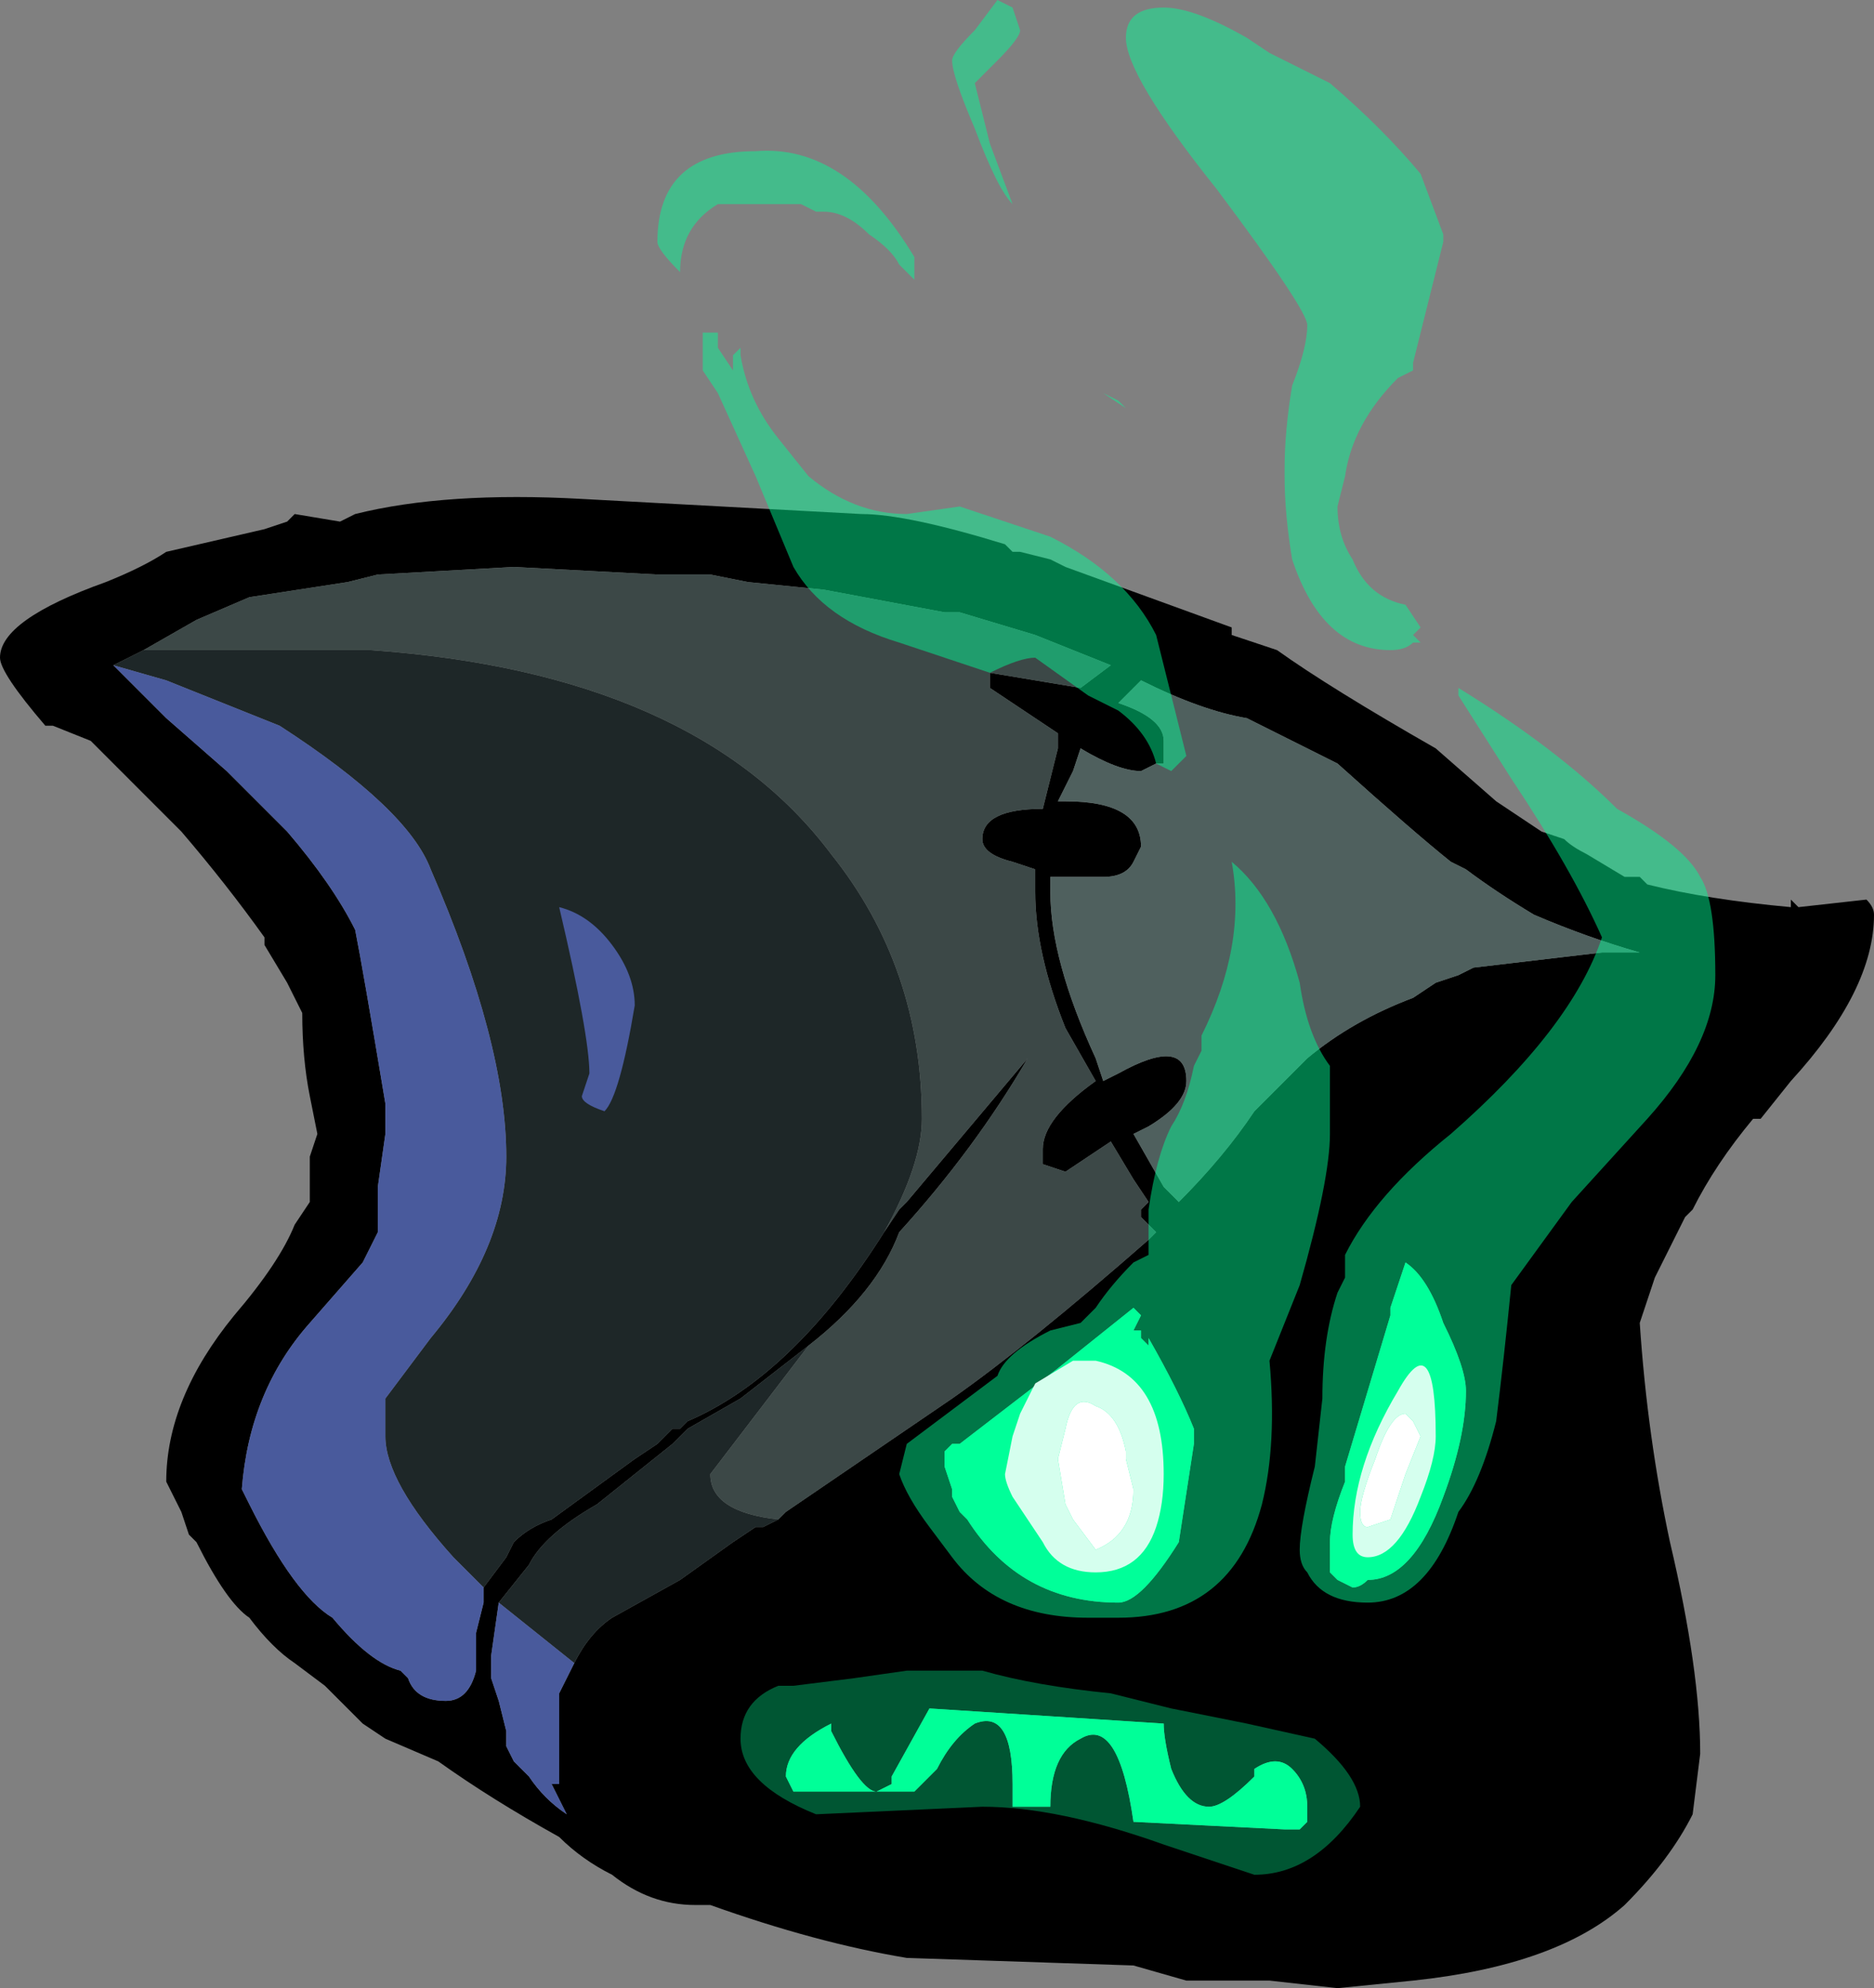 <?xml version="1.0" encoding="UTF-8" standalone="no"?>
<svg xmlns:ffdec="https://www.free-decompiler.com/flash" xmlns:xlink="http://www.w3.org/1999/xlink" ffdec:objectType="frame" height="92.05px" width="86.8px" xmlns="http://www.w3.org/2000/svg">
  <rect width="100%" height="100%" fill="#808080" stroke="none"/>
  <g transform="matrix(1.0, 0.0, 0.0, 1.0, 43.4, 91.0)">
    <use ffdec:characterId="383" height="13.15" transform="matrix(7.0, 0.0, 0.0, 7.0, -43.4, -91.0)" width="12.4" xlink:href="#shape0"/>
  </g>
  <defs>
    <g id="shape0" transform="matrix(1.0, 0.0, 0.0, 1.0, 6.2, 13.0)">
      <path d="M-1.05 -2.95 L-1.0 -3.0 0.1 -3.75 Q0.6 -4.1 1.4 -4.8 L1.45 -4.85 1.35 -4.95 1.35 -5.0 1.4 -5.05 1.3 -5.2 1.15 -5.45 0.85 -5.25 0.7 -5.3 0.7 -5.4 Q0.7 -5.6 1.05 -5.85 L0.85 -6.2 Q0.65 -6.7 0.65 -7.1 L0.65 -7.25 0.5 -7.3 Q0.3 -7.35 0.3 -7.45 0.3 -7.65 0.7 -7.65 L0.8 -8.05 0.8 -8.15 0.35 -8.45 0.35 -8.55 0.95 -8.45 1.15 -8.6 0.65 -8.8 0.15 -8.95 0.05 -8.95 -0.75 -9.1 -1.25 -9.15 -1.5 -9.2 -1.85 -9.2 -2.8 -9.25 -3.7 -9.2 -3.9 -9.15 -4.55 -9.05 -4.9 -8.9 -5.25 -8.7 -5.45 -8.6 -5.1 -8.25 -4.7 -7.9 -4.3 -7.5 Q-4.0 -7.15 -3.85 -6.85 -3.8 -6.6 -3.65 -5.7 L-3.65 -5.5 -3.7 -5.15 Q-3.7 -5.0 -3.7 -4.85 L-3.8 -4.65 -4.15 -4.25 Q-4.55 -3.8 -4.6 -3.15 L-4.55 -3.05 Q-4.25 -2.45 -4.0 -2.3 -3.75 -2.0 -3.55 -1.95 L-3.5 -1.9 Q-3.45 -1.75 -3.25 -1.75 -3.1 -1.75 -3.05 -1.95 L-3.05 -2.2 -3.0 -2.4 -3.0 -2.5 -2.85 -2.7 -2.8 -2.8 Q-2.7 -2.9 -2.55 -2.95 L-2.0 -3.35 -1.85 -3.45 -1.75 -3.55 -1.7 -3.55 -1.65 -3.6 Q-0.95 -3.9 -0.35 -4.85 L-0.25 -5.0 -0.2 -5.05 0.6 -6.0 Q0.25 -5.4 -0.25 -4.85 -0.4 -4.45 -0.85 -4.1 L-1.3 -3.75 -1.65 -3.55 -1.75 -3.45 -2.25 -3.05 Q-2.6 -2.85 -2.7 -2.65 L-2.9 -2.4 -2.95 -2.05 -2.95 -1.9 -2.9 -1.75 -2.85 -1.55 -2.85 -1.45 -2.8 -1.35 -2.7 -1.25 Q-2.6 -1.1 -2.45 -1.0 L-2.55 -1.2 -2.5 -1.2 -2.5 -1.8 -2.4 -2.0 Q-2.3 -2.2 -2.15 -2.3 L-1.7 -2.55 -1.35 -2.8 -1.2 -2.9 -1.15 -2.9 -1.05 -2.95 M0.55 -9.35 L0.75 -9.3 0.85 -9.25 1.95 -8.85 1.95 -8.8 2.25 -8.7 Q2.6 -8.45 3.3 -8.05 L3.7 -7.7 Q3.85 -7.6 4.0 -7.5 L4.15 -7.45 Q4.2 -7.4 4.3 -7.35 L4.55 -7.2 4.65 -7.2 4.7 -7.15 Q5.1 -7.05 5.65 -7.0 L5.65 -7.05 5.7 -7.0 6.15 -7.05 Q6.2 -7.0 6.2 -6.95 6.2 -6.45 5.65 -5.85 L5.45 -5.6 5.4 -5.6 Q5.15 -5.3 5.0 -5.0 L4.95 -4.95 4.75 -4.55 4.65 -4.25 Q4.7 -3.5 4.85 -2.8 5.05 -1.95 5.05 -1.4 L5.0 -1.0 Q4.85 -0.7 4.55 -0.4 4.1 0.0 3.15 0.1 L2.65 0.15 2.2 0.1 1.65 0.1 1.3 0.0 -0.2 -0.05 Q-0.8 -0.15 -1.5 -0.4 L-1.6 -0.4 Q-1.9 -0.4 -2.15 -0.6 -2.35 -0.7 -2.5 -0.85 -2.95 -1.1 -3.3 -1.35 L-3.65 -1.5 -3.8 -1.6 -4.05 -1.85 -4.25 -2.0 Q-4.4 -2.1 -4.55 -2.3 -4.7 -2.4 -4.9 -2.8 L-4.95 -2.85 -5.0 -3.0 -5.1 -3.2 Q-5.1 -3.75 -4.65 -4.3 -4.35 -4.65 -4.25 -4.9 L-4.15 -5.05 -4.15 -5.35 -4.1 -5.5 -4.15 -5.75 Q-4.2 -6.0 -4.2 -6.3 L-4.3 -6.5 -4.45 -6.75 -4.45 -6.8 Q-4.7 -7.15 -5.0 -7.5 L-5.6 -8.1 -5.85 -8.2 -5.9 -8.2 Q-6.2 -8.55 -6.2 -8.65 -6.2 -8.9 -5.5 -9.15 -5.25 -9.25 -5.1 -9.35 L-4.45 -9.5 -4.3 -9.55 -4.25 -9.6 -3.95 -9.55 -3.85 -9.6 Q-3.25 -9.75 -2.35 -9.7 L-0.5 -9.6 Q-0.2 -9.6 0.45 -9.4 L0.5 -9.35 0.55 -9.35 M1.2 -8.35 Q1.5 -8.25 1.5 -8.1 L1.5 -7.95 1.45 -7.95 1.35 -7.9 Q1.2 -7.9 0.95 -8.05 L0.9 -7.9 0.8 -7.7 0.85 -7.7 Q1.35 -7.7 1.35 -7.4 L1.3 -7.3 Q1.25 -7.2 1.1 -7.2 L0.75 -7.2 0.75 -7.1 Q0.75 -6.65 1.05 -6.0 L1.1 -5.85 1.2 -5.9 Q1.65 -6.15 1.65 -5.85 1.65 -5.7 1.4 -5.55 L1.3 -5.5 1.5 -5.15 1.6 -5.05 Q1.9 -5.35 2.1 -5.65 L2.45 -6.0 Q2.75 -6.25 3.15 -6.4 L3.3 -6.5 3.45 -6.55 3.55 -6.6 4.4 -6.7 4.65 -6.7 Q4.3 -6.8 3.95 -6.95 3.7 -7.1 3.5 -7.25 L3.4 -7.3 Q3.15 -7.5 2.65 -7.95 L2.05 -8.25 Q1.75 -8.3 1.35 -8.5 L1.2 -8.35 M3.35 -8.8 L3.35 -8.8 M3.1 -4.65 L3.0 -4.35 3.0 -4.3 2.7 -3.3 2.7 -3.2 Q2.6 -2.95 2.6 -2.8 L2.6 -2.6 2.65 -2.55 2.75 -2.5 Q2.8 -2.5 2.85 -2.55 3.15 -2.55 3.35 -3.1 3.5 -3.5 3.5 -3.8 3.5 -3.95 3.35 -4.25 3.25 -4.55 3.1 -4.65 L3.1 -4.65 M0.5 -1.2 L0.5 -1.05 0.75 -1.05 Q0.75 -1.4 0.95 -1.5 1.2 -1.65 1.3 -0.95 L2.3 -0.9 2.4 -0.9 2.45 -0.95 2.45 -1.05 Q2.45 -1.2 2.35 -1.3 2.25 -1.4 2.1 -1.3 L2.1 -1.25 Q1.9 -1.05 1.8 -1.05 1.65 -1.05 1.55 -1.3 1.5 -1.5 1.5 -1.6 L-0.05 -1.7 -0.3 -1.25 -0.3 -1.2 -0.4 -1.15 Q-0.5 -1.15 -0.7 -1.55 L-0.7 -1.6 Q-1.0 -1.45 -1.0 -1.25 L-0.95 -1.15 -0.15 -1.15 0.0 -1.3 Q0.1 -1.5 0.25 -1.6 0.5 -1.7 0.5 -1.2 M1.35 -4.3 L1.3 -4.35 0.8 -3.95 0.15 -3.45 0.1 -3.45 0.05 -3.4 0.05 -3.3 0.1 -3.15 0.1 -3.1 0.15 -3.0 0.2 -2.95 Q0.55 -2.4 1.2 -2.4 1.35 -2.4 1.6 -2.8 L1.7 -3.45 1.7 -3.55 Q1.6 -3.8 1.4 -4.15 L1.4 -4.1 1.35 -4.15 1.35 -4.2 1.3 -4.2 1.35 -4.3" fill="#000000" fill-rule="evenodd" stroke="none"/>
      <path d="M3.1 -4.65 L3.1 -4.65 Q3.25 -4.55 3.35 -4.25 3.5 -3.95 3.5 -3.8 3.5 -3.5 3.35 -3.1 3.15 -2.55 2.85 -2.55 2.8 -2.5 2.75 -2.5 L2.65 -2.55 2.6 -2.6 2.6 -2.8 Q2.6 -2.95 2.7 -3.2 L2.7 -3.3 3.0 -4.3 3.0 -4.35 3.1 -4.65 M1.35 -4.3 L1.3 -4.2 1.35 -4.2 1.35 -4.15 1.4 -4.1 1.4 -4.15 Q1.6 -3.8 1.7 -3.55 L1.7 -3.45 1.6 -2.8 Q1.35 -2.4 1.2 -2.4 0.55 -2.4 0.2 -2.95 L0.15 -3.0 0.1 -3.1 0.1 -3.15 0.05 -3.3 0.05 -3.4 0.1 -3.45 0.15 -3.45 0.8 -3.95 1.3 -4.35 1.35 -4.3 M0.5 -1.2 Q0.5 -1.7 0.25 -1.6 0.1 -1.5 0.0 -1.3 L-0.15 -1.15 -0.95 -1.15 -1.0 -1.25 Q-1.0 -1.45 -0.7 -1.6 L-0.7 -1.55 Q-0.5 -1.15 -0.4 -1.15 L-0.3 -1.2 -0.3 -1.25 -0.05 -1.7 1.5 -1.6 Q1.5 -1.5 1.55 -1.3 1.65 -1.05 1.8 -1.05 1.9 -1.05 2.1 -1.25 L2.1 -1.3 Q2.25 -1.4 2.35 -1.3 2.45 -1.2 2.45 -1.05 L2.45 -0.95 2.4 -0.9 2.3 -0.9 1.3 -0.95 Q1.2 -1.65 0.95 -1.5 0.75 -1.4 0.75 -1.05 L0.5 -1.05 0.5 -1.2" fill="#00ff99" fill-rule="evenodd" stroke="none"/>
      <path d="M-1.05 -2.95 L-1.15 -2.9 -1.2 -2.9 -1.35 -2.8 -1.7 -2.55 -2.15 -2.3 Q-2.3 -2.2 -2.4 -2.0 L-2.9 -2.4 -2.7 -2.65 Q-2.6 -2.85 -2.25 -3.05 L-1.75 -3.45 -1.65 -3.55 -1.3 -3.75 -0.85 -4.1 -1.5 -3.25 Q-1.5 -3.0 -1.05 -2.95 M-0.35 -4.85 Q-0.95 -3.9 -1.65 -3.6 L-1.7 -3.55 -1.75 -3.55 -1.85 -3.45 -2.0 -3.35 -2.55 -2.95 Q-2.7 -2.9 -2.8 -2.8 L-2.85 -2.7 -3.0 -2.5 -3.2 -2.7 Q-3.65 -3.2 -3.65 -3.5 L-3.65 -3.75 -3.35 -4.15 Q-2.85 -4.75 -2.85 -5.35 -2.85 -6.1 -3.35 -7.25 -3.5 -7.65 -4.35 -8.2 L-5.1 -8.5 -5.45 -8.6 -5.25 -8.7 -3.75 -8.7 Q-1.6 -8.55 -0.7 -7.35 -0.1 -6.6 -0.1 -5.6 -0.1 -5.3 -0.35 -4.85" fill="#1e2728" fill-rule="evenodd" stroke="none"/>
      <path d="M1.2 -8.35 L1.35 -8.5 Q1.75 -8.3 2.05 -8.25 L2.65 -7.95 Q3.15 -7.5 3.4 -7.3 L3.5 -7.25 Q3.7 -7.1 3.95 -6.95 4.3 -6.8 4.65 -6.7 L4.4 -6.7 3.55 -6.6 3.45 -6.55 3.3 -6.5 3.15 -6.4 Q2.75 -6.25 2.45 -6.0 L2.1 -5.65 Q1.9 -5.35 1.6 -5.05 L1.5 -5.15 1.3 -5.5 1.4 -5.55 Q1.65 -5.7 1.65 -5.85 1.65 -6.15 1.2 -5.9 L1.1 -5.85 1.05 -6.0 Q0.75 -6.65 0.75 -7.1 L0.75 -7.2 1.1 -7.2 Q1.25 -7.2 1.3 -7.3 L1.35 -7.4 Q1.35 -7.7 0.85 -7.7 L0.8 -7.7 0.9 -7.9 0.95 -8.05 Q1.2 -7.9 1.35 -7.9 L1.45 -7.95 1.5 -7.95 1.5 -8.1 Q1.5 -8.25 1.2 -8.35" fill="#4f605e" fill-rule="evenodd" stroke="none"/>
      <path d="M-5.25 -8.7 L-4.9 -8.9 -4.55 -9.05 -3.9 -9.15 -3.7 -9.2 -2.8 -9.25 -1.85 -9.2 -1.5 -9.2 -1.25 -9.15 -0.75 -9.1 0.05 -8.95 0.15 -8.95 0.65 -8.8 1.15 -8.6 0.95 -8.45 0.35 -8.55 0.35 -8.45 0.8 -8.15 0.8 -8.05 0.7 -7.65 Q0.3 -7.65 0.3 -7.45 0.3 -7.35 0.5 -7.3 L0.65 -7.25 0.65 -7.1 Q0.65 -6.7 0.85 -6.2 L1.05 -5.85 Q0.7 -5.6 0.7 -5.4 L0.7 -5.3 0.85 -5.25 1.15 -5.45 1.3 -5.2 1.4 -5.05 1.35 -5.0 1.35 -4.95 1.45 -4.85 1.4 -4.8 Q0.6 -4.1 0.1 -3.75 L-1.0 -3.0 -1.05 -2.95 Q-1.5 -3.0 -1.5 -3.25 L-0.85 -4.1 Q-0.4 -4.45 -0.25 -4.85 0.25 -5.4 0.6 -6.0 L-0.2 -5.05 -0.25 -5.0 -0.35 -4.85 Q-0.1 -5.3 -0.1 -5.6 -0.1 -6.6 -0.7 -7.35 -1.6 -8.55 -3.75 -8.7 L-5.25 -8.7" fill="#3c4847" fill-rule="evenodd" stroke="none"/>
      <path d="M-2.4 -2.0 L-2.5 -1.8 -2.5 -1.2 -2.55 -1.2 -2.45 -1.0 Q-2.6 -1.1 -2.7 -1.25 L-2.8 -1.35 -2.85 -1.45 -2.85 -1.55 -2.9 -1.75 -2.95 -1.9 -2.95 -2.05 -2.9 -2.4 -2.4 -2.0 M-3.0 -2.5 L-3.0 -2.4 -3.05 -2.2 -3.05 -1.95 Q-3.1 -1.75 -3.25 -1.75 -3.45 -1.75 -3.5 -1.9 L-3.55 -1.95 Q-3.75 -2.0 -4.0 -2.3 -4.25 -2.45 -4.55 -3.05 L-4.6 -3.15 Q-4.55 -3.8 -4.15 -4.25 L-3.8 -4.65 -3.7 -4.85 Q-3.7 -5.0 -3.7 -5.15 L-3.65 -5.5 -3.65 -5.7 Q-3.8 -6.6 -3.85 -6.85 -4.0 -7.15 -4.3 -7.5 L-4.7 -7.9 -5.1 -8.25 -5.45 -8.6 -5.1 -8.5 -4.35 -8.2 Q-3.5 -7.65 -3.35 -7.25 -2.85 -6.1 -2.85 -5.35 -2.85 -4.75 -3.35 -4.15 L-3.65 -3.75 -3.65 -3.5 Q-3.65 -3.2 -3.2 -2.7 L-3.0 -2.5" fill="#495a9c" fill-rule="evenodd" stroke="none"/>
      <path d="M-2.2 -5.65 Q-2.35 -5.7 -2.35 -5.75 L-2.3 -5.9 Q-2.3 -6.15 -2.5 -7.0 -2.3 -6.95 -2.15 -6.75 -2.0 -6.55 -2.0 -6.35 -2.1 -5.75 -2.2 -5.65" fill="#495a9c" fill-rule="evenodd" stroke="none"/>
      <path d="M3.35 -11.45 L3.35 -11.4 3.15 -10.6 3.15 -10.55 3.05 -10.5 Q2.75 -10.2 2.7 -9.85 L2.65 -9.65 Q2.65 -9.45 2.75 -9.3 2.85 -9.05 3.1 -9.0 L3.2 -8.85 3.15 -8.8 3.2 -8.75 3.15 -8.75 Q3.1 -8.7 3.0 -8.7 2.55 -8.7 2.35 -9.3 2.3 -9.6 2.3 -9.85 L2.3 -9.9 Q2.3 -10.15 2.35 -10.45 2.45 -10.7 2.45 -10.85 2.45 -10.95 1.85 -11.75 1.25 -12.5 1.25 -12.75 1.25 -12.95 1.5 -12.95 1.7 -12.95 2.05 -12.75 L2.2 -12.65 2.6 -12.45 Q2.95 -12.15 3.2 -11.85 L3.35 -11.45 M0.5 -12.95 L0.55 -12.8 Q0.55 -12.75 0.4 -12.6 L0.25 -12.45 0.35 -12.05 0.5 -11.65 Q0.4 -11.75 0.25 -12.15 0.1 -12.5 0.1 -12.6 0.1 -12.65 0.25 -12.8 L0.4 -13.0 0.5 -12.95 M0.75 -9.45 Q1.25 -9.2 1.45 -8.8 L1.65 -8.0 1.55 -7.9 1.45 -7.95 Q1.4 -8.15 1.2 -8.3 L1.0 -8.4 0.65 -8.65 Q0.55 -8.65 0.35 -8.55 L-0.25 -8.75 Q-0.75 -8.9 -0.95 -9.25 L-1.2 -9.85 -1.45 -10.4 -1.55 -10.55 -1.55 -10.8 -1.45 -10.8 -1.45 -10.7 -1.35 -10.55 -1.35 -10.65 -1.3 -10.7 -1.3 -10.65 Q-1.25 -10.35 -1.05 -10.1 L-0.85 -9.85 Q-0.55 -9.6 -0.2 -9.6 L0.15 -9.65 0.75 -9.45 M1.2 -10.35 L1.25 -10.3 1.1 -10.4 1.2 -10.35 M3.45 -8.4 Q3.45 -8.55 3.45 -8.45 4.1 -8.05 4.5 -7.65 4.95 -7.4 5.05 -7.2 5.15 -7.05 5.15 -6.55 5.15 -6.1 4.7 -5.6 L4.2 -5.05 3.8 -4.5 Q3.75 -4.0 3.7 -3.6 3.6 -3.2 3.45 -3.0 3.25 -2.4 2.85 -2.4 2.55 -2.4 2.45 -2.6 2.4 -2.65 2.4 -2.75 2.4 -2.9 2.5 -3.3 L2.55 -3.75 Q2.55 -4.15 2.65 -4.45 L2.7 -4.55 2.7 -4.7 Q2.9 -5.1 3.4 -5.5 4.2 -6.2 4.4 -6.8 4.2 -7.25 3.8 -7.85 L3.45 -8.4 M1.3 -7.05 L1.3 -7.05 M1.7 -5.95 L1.75 -6.05 1.75 -6.15 Q2.05 -6.75 1.95 -7.3 2.25 -7.05 2.4 -6.5 2.45 -6.15 2.6 -5.95 L2.6 -5.5 Q2.6 -5.2 2.4 -4.5 L2.2 -4.0 Q2.25 -3.45 2.15 -3.05 1.95 -2.3 1.2 -2.3 L1.0 -2.3 Q0.4 -2.3 0.1 -2.7 L-0.05 -2.9 Q-0.2 -3.1 -0.25 -3.25 L-0.2 -3.45 0.4 -3.9 Q0.45 -4.05 0.75 -4.2 L0.95 -4.25 1.05 -4.35 Q1.15 -4.5 1.3 -4.65 L1.4 -4.7 1.4 -5.0 Q1.45 -5.35 1.55 -5.55 1.65 -5.7 1.7 -5.95 M0.5 -3.1 L0.7 -2.8 Q0.8 -2.6 1.05 -2.6 1.35 -2.6 1.45 -2.9 1.5 -3.05 1.5 -3.25 1.5 -3.9 1.05 -4.0 L0.9 -4.0 0.65 -3.85 0.55 -3.65 0.5 -3.5 0.35 -3.4 Q0.35 -3.25 0.5 -3.1 M2.75 -2.85 Q2.75 -2.7 2.85 -2.7 3.05 -2.7 3.2 -3.1 3.3 -3.35 3.3 -3.5 3.3 -4.25 3.05 -3.8 2.75 -3.3 2.75 -2.85 M-1.85 -11.4 Q-1.85 -12.0 -1.2 -12.0 -0.6 -12.05 -0.15 -11.3 L-0.15 -11.15 -0.25 -11.25 Q-0.3 -11.35 -0.45 -11.45 -0.6 -11.6 -0.75 -11.6 L-0.8 -11.6 -0.9 -11.65 -1.45 -11.65 Q-1.7 -11.5 -1.7 -11.2 -1.85 -11.35 -1.85 -11.4" fill="#00ff99" fill-opacity="0.467" fill-rule="evenodd" stroke="none"/>
      <path d="M0.3 -1.95 Q0.65 -1.85 1.15 -1.8 L1.55 -1.7 2.05 -1.6 2.5 -1.5 Q2.8 -1.25 2.8 -1.05 2.5 -0.6 2.1 -0.6 L1.5 -0.8 Q0.8 -1.05 0.3 -1.05 L-0.8 -1.0 Q-1.3 -1.2 -1.3 -1.5 -1.3 -1.75 -1.05 -1.85 L-0.95 -1.85 -0.55 -1.9 -0.2 -1.95 0.3 -1.95" fill="#00ff99" fill-opacity="0.337" fill-rule="evenodd" stroke="none"/>
      <path d="M3.15 -3.6 L3.1 -3.65 Q3.0 -3.65 2.9 -3.35 2.8 -3.1 2.8 -3.0 2.8 -2.9 2.85 -2.9 L3.0 -2.95 3.1 -3.25 3.2 -3.5 3.15 -3.6 M0.5 -3.5 L0.55 -3.65 0.65 -3.85 0.9 -4.0 1.05 -4.0 Q1.5 -3.9 1.5 -3.25 1.5 -3.05 1.45 -2.9 1.35 -2.6 1.05 -2.6 0.8 -2.6 0.7 -2.8 L0.5 -3.1 Q0.45 -3.2 0.45 -3.25 L0.5 -3.5 M1.05 -3.7 Q0.9 -3.8 0.85 -3.55 L0.8 -3.35 0.85 -3.05 0.9 -2.95 1.05 -2.75 Q1.3 -2.85 1.3 -3.15 L1.25 -3.35 1.25 -3.4 Q1.2 -3.65 1.05 -3.7 M2.75 -2.85 Q2.75 -3.3 3.05 -3.8 3.3 -4.25 3.3 -3.5 3.3 -3.35 3.2 -3.1 3.05 -2.7 2.85 -2.7 2.75 -2.7 2.75 -2.85" fill="#d5ffee" fill-rule="evenodd" stroke="none"/>
      <path d="M3.15 -3.6 L3.2 -3.5 3.1 -3.25 3.0 -2.95 2.85 -2.9 Q2.8 -2.9 2.8 -3.0 2.8 -3.1 2.9 -3.35 3.0 -3.65 3.1 -3.65 L3.15 -3.6 M1.05 -3.7 Q1.2 -3.65 1.25 -3.4 L1.25 -3.35 1.3 -3.15 Q1.3 -2.85 1.05 -2.75 L0.9 -2.95 0.85 -3.05 0.8 -3.35 0.85 -3.55 Q0.9 -3.8 1.05 -3.7" fill="#ffffff" fill-rule="evenodd" stroke="none"/>
    </g>
  </defs>
</svg>
